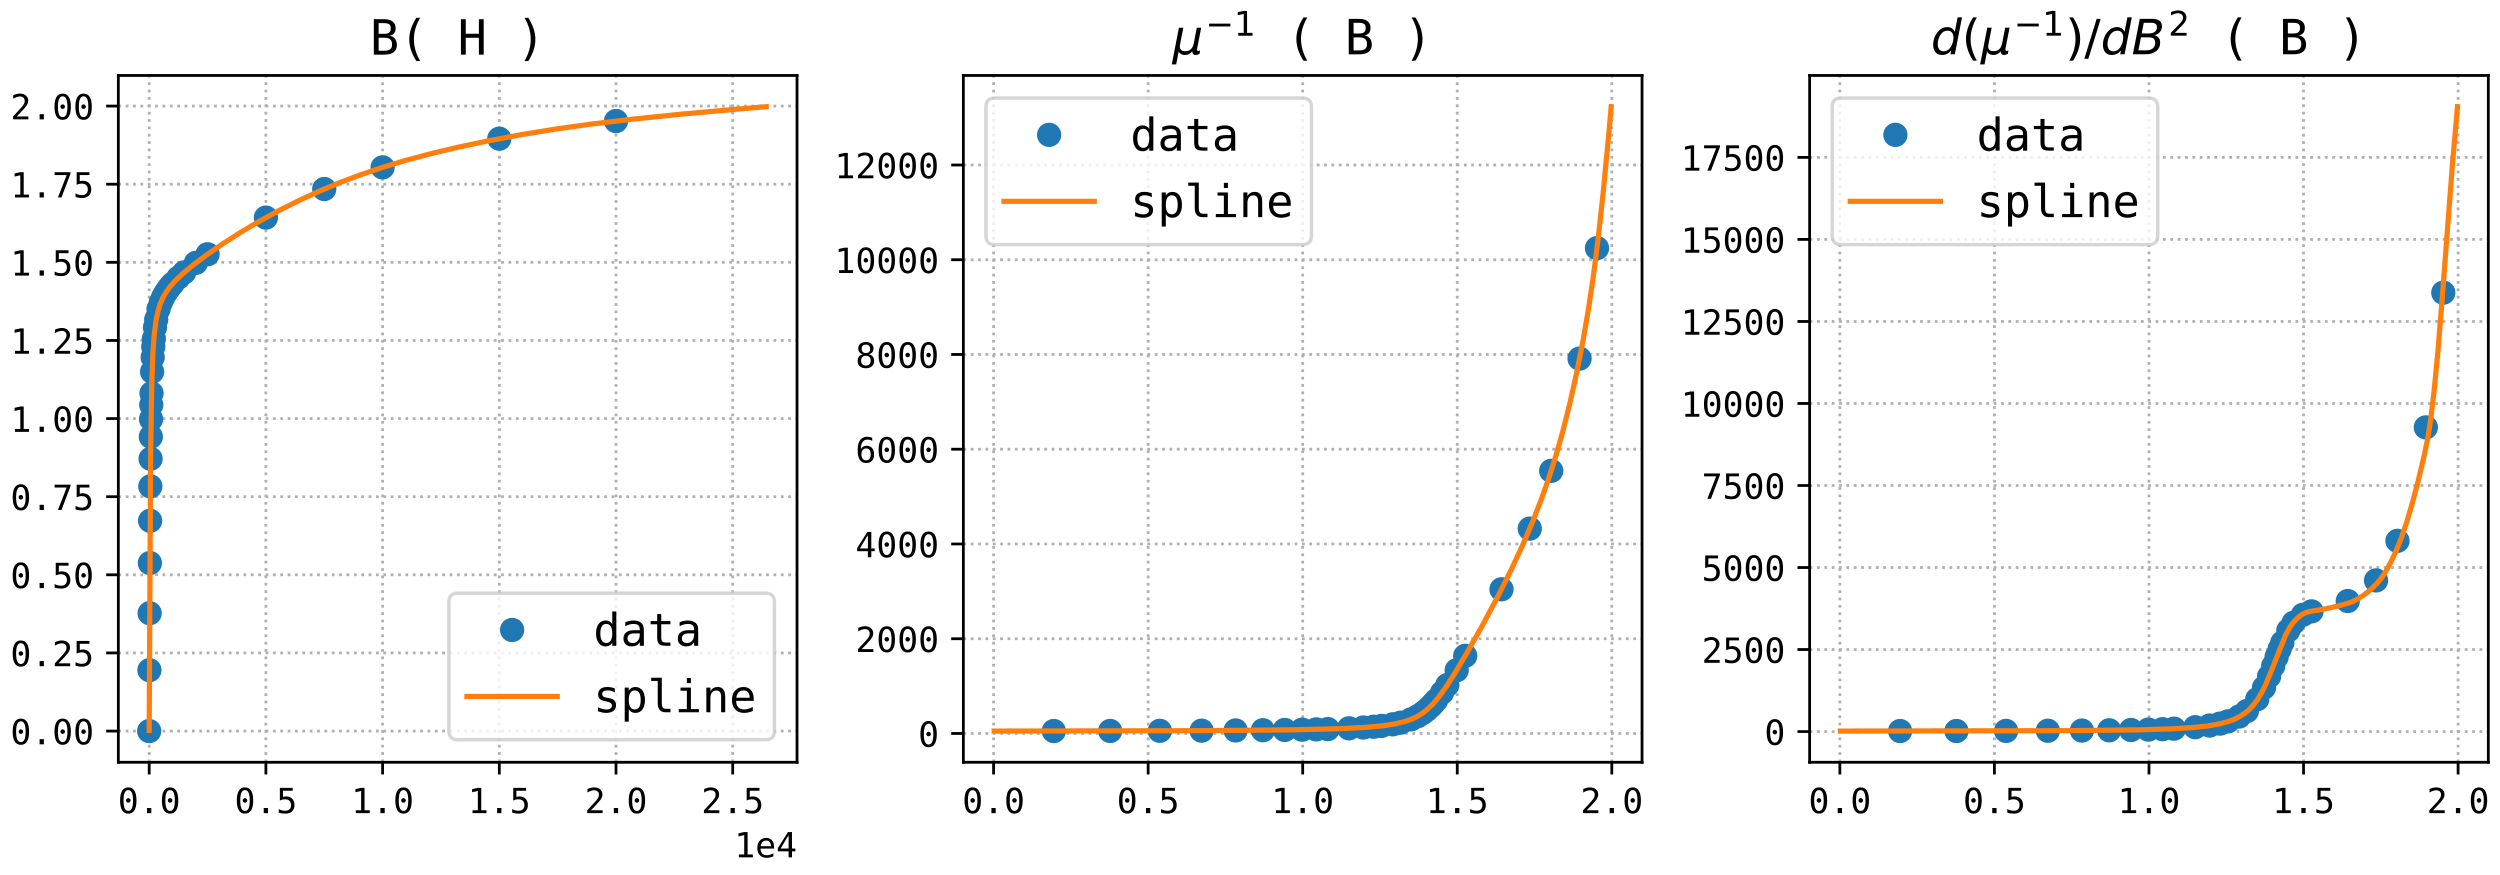 <?xml version="1.0" encoding="utf-8" standalone="no"?>
<!DOCTYPE svg PUBLIC "-//W3C//DTD SVG 1.1//EN"
  "http://www.w3.org/Graphics/SVG/1.1/DTD/svg11.dtd">
<!-- Created with matplotlib (https://matplotlib.org/) -->
<svg height="252pt" version="1.1" viewBox="0 0 720 252" width="720pt" xmlns="http://www.w3.org/2000/svg" xmlns:xlink="http://www.w3.org/1999/xlink">
 <defs>
  <style type="text/css">
*{stroke-linecap:butt;stroke-linejoin:round;}
  </style>
 </defs>
 <g id="figure_1">
  <g id="patch_1">
   <path d="M 0 252 
L 720 252 
L 720 0 
L 0 0 
z
" style="fill:#ffffff;"/>
  </g>
  <g id="axes_1">
   <g id="patch_2">
    <path d="M 34.081 219.537 
L 229.543 219.537 
L 229.543 21.74 
L 34.081 21.74 
z
" style="fill:#ffffff;"/>
   </g>
   <g id="matplotlib.axis_1">
    <g id="xtick_1">
     <g id="line2d_1">
      <path clip-path="url(#p2e515af9f4)" d="M 42.966 219.537 
L 42.966 21.74 
" style="fill:none;stroke:#b0b0b0;stroke-dasharray:0.8,1.32;stroke-dashoffset:0;stroke-width:0.8;"/>
     </g>
     <g id="line2d_2">
      <defs>
       <path d="M 0 0 
L 0 3.5 
" id="madb90c3053" style="stroke:#000000;stroke-width:0.8;"/>
      </defs>
      <g>
       <use style="stroke:#000000;stroke-width:0.8;" x="42.966" xlink:href="#madb90c3053" y="219.537"/>
      </g>
     </g>
     <g id="text_1">
      <!-- 0.0 -->
      <defs>
       <path d="M 23.578 36.625 
Q 23.578 39.312 25.453 41.266 
Q 27.344 43.219 29.984 43.219 
Q 32.719 43.219 34.672 41.266 
Q 36.625 39.312 36.625 36.625 
Q 36.625 33.891 34.688 31.984 
Q 32.766 30.078 29.984 30.078 
Q 27.25 30.078 25.406 31.938 
Q 23.578 33.797 23.578 36.625 
z
M 30.078 66.406 
Q 23.188 66.406 19.797 58.984 
Q 16.406 51.562 16.406 36.375 
Q 16.406 21.234 19.797 13.812 
Q 23.188 6.391 30.078 6.391 
Q 37.016 6.391 40.406 13.812 
Q 43.797 21.234 43.797 36.375 
Q 43.797 51.562 40.406 58.984 
Q 37.016 66.406 30.078 66.406 
z
M 30.078 74.219 
Q 41.75 74.219 47.734 64.641 
Q 53.719 55.078 53.719 36.375 
Q 53.719 17.719 47.734 8.141 
Q 41.75 -1.422 30.078 -1.422 
Q 18.406 -1.422 12.453 8.141 
Q 6.5 17.719 6.5 36.375 
Q 6.5 55.078 12.453 64.641 
Q 18.406 74.219 30.078 74.219 
z
" id="DejaVuSansMono-48"/>
       <path d="M 23.875 14.891 
L 36.188 14.891 
L 36.188 0 
L 23.875 0 
z
" id="DejaVuSansMono-46"/>
      </defs>
      <g transform="translate(33.936 234.189)scale(0.1 -0.1)">
       <use xlink:href="#DejaVuSansMono-48"/>
       <use x="60.205" xlink:href="#DejaVuSansMono-46"/>
       <use x="120.41" xlink:href="#DejaVuSansMono-48"/>
      </g>
     </g>
    </g>
    <g id="xtick_2">
     <g id="line2d_3">
      <path clip-path="url(#p2e515af9f4)" d="M 76.577 219.537 
L 76.577 21.74 
" style="fill:none;stroke:#b0b0b0;stroke-dasharray:0.8,1.32;stroke-dashoffset:0;stroke-width:0.8;"/>
     </g>
     <g id="line2d_4">
      <g>
       <use style="stroke:#000000;stroke-width:0.8;" x="76.577" xlink:href="#madb90c3053" y="219.537"/>
      </g>
     </g>
     <g id="text_2">
      <!-- 0.5 -->
      <defs>
       <path d="M 10.109 72.906 
L 47.016 72.906 
L 47.016 64.594 
L 19.094 64.594 
L 19.094 46.688 
Q 21.188 47.469 23.312 47.828 
Q 25.438 48.188 27.594 48.188 
Q 38.922 48.188 45.562 41.5 
Q 52.203 34.812 52.203 23.391 
Q 52.203 11.859 45.234 5.219 
Q 38.281 -1.422 26.219 -1.422 
Q 20.406 -1.422 15.594 -0.641 
Q 10.797 0.141 6.984 1.703 
L 6.984 11.719 
Q 11.469 9.281 16.016 8.078 
Q 20.562 6.891 25.297 6.891 
Q 33.453 6.891 37.859 11.188 
Q 42.281 15.484 42.281 23.391 
Q 42.281 31.203 37.719 35.547 
Q 33.156 39.891 25 39.891 
Q 21.047 39.891 17.281 38.984 
Q 13.531 38.094 10.109 36.281 
z
" id="DejaVuSansMono-53"/>
      </defs>
      <g transform="translate(67.547 234.189)scale(0.1 -0.1)">
       <use xlink:href="#DejaVuSansMono-48"/>
       <use x="60.205" xlink:href="#DejaVuSansMono-46"/>
       <use x="120.41" xlink:href="#DejaVuSansMono-53"/>
      </g>
     </g>
    </g>
    <g id="xtick_3">
     <g id="line2d_5">
      <path clip-path="url(#p2e515af9f4)" d="M 110.188 219.537 
L 110.188 21.74 
" style="fill:none;stroke:#b0b0b0;stroke-dasharray:0.8,1.32;stroke-dashoffset:0;stroke-width:0.8;"/>
     </g>
     <g id="line2d_6">
      <g>
       <use style="stroke:#000000;stroke-width:0.8;" x="110.188" xlink:href="#madb90c3053" y="219.537"/>
      </g>
     </g>
     <g id="text_3">
      <!-- 1.0 -->
      <defs>
       <path d="M 13.188 8.297 
L 28.516 8.297 
L 28.516 64.016 
L 12.016 60.297 
L 12.016 69.281 
L 28.422 72.906 
L 38.281 72.906 
L 38.281 8.297 
L 53.422 8.297 
L 53.422 0 
L 13.188 0 
z
" id="DejaVuSansMono-49"/>
      </defs>
      <g transform="translate(101.158 234.189)scale(0.1 -0.1)">
       <use xlink:href="#DejaVuSansMono-49"/>
       <use x="60.205" xlink:href="#DejaVuSansMono-46"/>
       <use x="120.41" xlink:href="#DejaVuSansMono-48"/>
      </g>
     </g>
    </g>
    <g id="xtick_4">
     <g id="line2d_7">
      <path clip-path="url(#p2e515af9f4)" d="M 143.8 219.537 
L 143.8 21.74 
" style="fill:none;stroke:#b0b0b0;stroke-dasharray:0.8,1.32;stroke-dashoffset:0;stroke-width:0.8;"/>
     </g>
     <g id="line2d_8">
      <g>
       <use style="stroke:#000000;stroke-width:0.8;" x="143.8" xlink:href="#madb90c3053" y="219.537"/>
      </g>
     </g>
     <g id="text_4">
      <!-- 1.5 -->
      <g transform="translate(134.769 234.189)scale(0.1 -0.1)">
       <use xlink:href="#DejaVuSansMono-49"/>
       <use x="60.205" xlink:href="#DejaVuSansMono-46"/>
       <use x="120.41" xlink:href="#DejaVuSansMono-53"/>
      </g>
     </g>
    </g>
    <g id="xtick_5">
     <g id="line2d_9">
      <path clip-path="url(#p2e515af9f4)" d="M 177.411 219.537 
L 177.411 21.74 
" style="fill:none;stroke:#b0b0b0;stroke-dasharray:0.8,1.32;stroke-dashoffset:0;stroke-width:0.8;"/>
     </g>
     <g id="line2d_10">
      <g>
       <use style="stroke:#000000;stroke-width:0.8;" x="177.411" xlink:href="#madb90c3053" y="219.537"/>
      </g>
     </g>
     <g id="text_5">
      <!-- 2.0 -->
      <defs>
       <path d="M 18.219 8.297 
L 51.703 8.297 
L 51.703 0 
L 7.422 0 
L 7.422 8.297 
Q 16.547 17.922 23.375 25.297 
Q 30.219 32.672 32.812 35.688 
Q 37.703 41.656 39.406 45.344 
Q 41.109 49.031 41.109 52.875 
Q 41.109 58.984 37.516 62.453 
Q 33.938 65.922 27.688 65.922 
Q 23.25 65.922 18.359 64.312 
Q 13.484 62.703 8.016 59.422 
L 8.016 69.391 
Q 13.031 71.781 17.891 73 
Q 22.75 74.219 27.484 74.219 
Q 38.188 74.219 44.703 68.531 
Q 51.219 62.844 51.219 53.609 
Q 51.219 48.922 49.047 44.234 
Q 46.875 39.547 42 33.891 
Q 39.266 30.719 34.062 25.094 
Q 28.859 19.484 18.219 8.297 
z
" id="DejaVuSansMono-50"/>
      </defs>
      <g transform="translate(168.38 234.189)scale(0.1 -0.1)">
       <use xlink:href="#DejaVuSansMono-50"/>
       <use x="60.205" xlink:href="#DejaVuSansMono-46"/>
       <use x="120.41" xlink:href="#DejaVuSansMono-48"/>
      </g>
     </g>
    </g>
    <g id="xtick_6">
     <g id="line2d_11">
      <path clip-path="url(#p2e515af9f4)" d="M 211.022 219.537 
L 211.022 21.74 
" style="fill:none;stroke:#b0b0b0;stroke-dasharray:0.8,1.32;stroke-dashoffset:0;stroke-width:0.8;"/>
     </g>
     <g id="line2d_12">
      <g>
       <use style="stroke:#000000;stroke-width:0.8;" x="211.022" xlink:href="#madb90c3053" y="219.537"/>
      </g>
     </g>
     <g id="text_6">
      <!-- 2.5 -->
      <g transform="translate(201.991 234.189)scale(0.1 -0.1)">
       <use xlink:href="#DejaVuSansMono-50"/>
       <use x="60.205" xlink:href="#DejaVuSansMono-46"/>
       <use x="120.41" xlink:href="#DejaVuSansMono-53"/>
      </g>
     </g>
    </g>
    <g id="text_7">
     <!-- 1e4 -->
     <defs>
      <path d="M 54.297 29.594 
L 54.297 25.203 
L 15.375 25.203 
L 15.375 24.906 
Q 15.375 15.969 20.031 11.078 
Q 24.703 6.203 33.203 6.203 
Q 37.5 6.203 42.188 7.562 
Q 46.875 8.938 52.203 11.719 
L 52.203 2.781 
Q 47.078 0.688 42.312 -0.359 
Q 37.547 -1.422 33.109 -1.422 
Q 20.359 -1.422 13.172 6.219 
Q 6 13.875 6 27.297 
Q 6 40.375 13.031 48.188 
Q 20.062 56 31.781 56 
Q 42.234 56 48.266 48.922 
Q 54.297 41.844 54.297 29.594 
z
M 45.312 32.234 
Q 45.125 40.141 41.578 44.266 
Q 38.031 48.391 31.391 48.391 
Q 24.906 48.391 20.703 44.094 
Q 16.5 39.797 15.719 32.172 
z
" id="DejaVuSansMono-101"/>
      <path d="M 35.891 63.922 
L 12.891 25.391 
L 35.891 25.391 
z
M 34.281 72.906 
L 45.703 72.906 
L 45.703 25.391 
L 55.422 25.391 
L 55.422 17.391 
L 45.703 17.391 
L 45.703 0 
L 35.891 0 
L 35.891 17.391 
L 4.984 17.391 
L 4.984 26.703 
z
" id="DejaVuSansMono-52"/>
     </defs>
     <g transform="translate(211.483 246.92)scale(0.1 -0.1)">
      <use xlink:href="#DejaVuSansMono-49"/>
      <use x="60.205" xlink:href="#DejaVuSansMono-101"/>
      <use x="120.41" xlink:href="#DejaVuSansMono-52"/>
     </g>
    </g>
   </g>
   <g id="matplotlib.axis_2">
    <g id="ytick_1">
     <g id="line2d_13">
      <path clip-path="url(#p2e515af9f4)" d="M 34.081 210.546 
L 229.543 210.546 
" style="fill:none;stroke:#b0b0b0;stroke-dasharray:0.8,1.32;stroke-dashoffset:0;stroke-width:0.8;"/>
     </g>
     <g id="line2d_14">
      <defs>
       <path d="M 0 0 
L -3.5 0 
" id="mcbe38327fe" style="stroke:#000000;stroke-width:0.8;"/>
      </defs>
      <g>
       <use style="stroke:#000000;stroke-width:0.8;" x="34.081" xlink:href="#mcbe38327fe" y="210.546"/>
      </g>
     </g>
     <g id="text_8">
      <!-- 0.00 -->
      <g transform="translate(3 214.372)scale(0.1 -0.1)">
       <use xlink:href="#DejaVuSansMono-48"/>
       <use x="60.205" xlink:href="#DejaVuSansMono-46"/>
       <use x="120.41" xlink:href="#DejaVuSansMono-48"/>
       <use x="180.615" xlink:href="#DejaVuSansMono-48"/>
      </g>
     </g>
    </g>
    <g id="ytick_2">
     <g id="line2d_15">
      <path clip-path="url(#p2e515af9f4)" d="M 34.081 188.047 
L 229.543 188.047 
" style="fill:none;stroke:#b0b0b0;stroke-dasharray:0.8,1.32;stroke-dashoffset:0;stroke-width:0.8;"/>
     </g>
     <g id="line2d_16">
      <g>
       <use style="stroke:#000000;stroke-width:0.8;" x="34.081" xlink:href="#mcbe38327fe" y="188.047"/>
      </g>
     </g>
     <g id="text_9">
      <!-- 0.25 -->
      <g transform="translate(3 191.873)scale(0.1 -0.1)">
       <use xlink:href="#DejaVuSansMono-48"/>
       <use x="60.205" xlink:href="#DejaVuSansMono-46"/>
       <use x="120.41" xlink:href="#DejaVuSansMono-50"/>
       <use x="180.615" xlink:href="#DejaVuSansMono-53"/>
      </g>
     </g>
    </g>
    <g id="ytick_3">
     <g id="line2d_17">
      <path clip-path="url(#p2e515af9f4)" d="M 34.081 165.548 
L 229.543 165.548 
" style="fill:none;stroke:#b0b0b0;stroke-dasharray:0.8,1.32;stroke-dashoffset:0;stroke-width:0.8;"/>
     </g>
     <g id="line2d_18">
      <g>
       <use style="stroke:#000000;stroke-width:0.8;" x="34.081" xlink:href="#mcbe38327fe" y="165.548"/>
      </g>
     </g>
     <g id="text_10">
      <!-- 0.50 -->
      <g transform="translate(3 169.373)scale(0.1 -0.1)">
       <use xlink:href="#DejaVuSansMono-48"/>
       <use x="60.205" xlink:href="#DejaVuSansMono-46"/>
       <use x="120.41" xlink:href="#DejaVuSansMono-53"/>
       <use x="180.615" xlink:href="#DejaVuSansMono-48"/>
      </g>
     </g>
    </g>
    <g id="ytick_4">
     <g id="line2d_19">
      <path clip-path="url(#p2e515af9f4)" d="M 34.081 143.048 
L 229.543 143.048 
" style="fill:none;stroke:#b0b0b0;stroke-dasharray:0.8,1.32;stroke-dashoffset:0;stroke-width:0.8;"/>
     </g>
     <g id="line2d_20">
      <g>
       <use style="stroke:#000000;stroke-width:0.8;" x="34.081" xlink:href="#mcbe38327fe" y="143.048"/>
      </g>
     </g>
     <g id="text_11">
      <!-- 0.75 -->
      <defs>
       <path d="M 6.781 72.906 
L 52.688 72.906 
L 52.688 68.703 
L 26.609 0 
L 16.312 0 
L 41.703 64.594 
L 6.781 64.594 
z
" id="DejaVuSansMono-55"/>
      </defs>
      <g transform="translate(3 146.874)scale(0.1 -0.1)">
       <use xlink:href="#DejaVuSansMono-48"/>
       <use x="60.205" xlink:href="#DejaVuSansMono-46"/>
       <use x="120.41" xlink:href="#DejaVuSansMono-55"/>
       <use x="180.615" xlink:href="#DejaVuSansMono-53"/>
      </g>
     </g>
    </g>
    <g id="ytick_5">
     <g id="line2d_21">
      <path clip-path="url(#p2e515af9f4)" d="M 34.081 120.549 
L 229.543 120.549 
" style="fill:none;stroke:#b0b0b0;stroke-dasharray:0.8,1.32;stroke-dashoffset:0;stroke-width:0.8;"/>
     </g>
     <g id="line2d_22">
      <g>
       <use style="stroke:#000000;stroke-width:0.8;" x="34.081" xlink:href="#mcbe38327fe" y="120.549"/>
      </g>
     </g>
     <g id="text_12">
      <!-- 1.00 -->
      <g transform="translate(3 124.375)scale(0.1 -0.1)">
       <use xlink:href="#DejaVuSansMono-49"/>
       <use x="60.205" xlink:href="#DejaVuSansMono-46"/>
       <use x="120.41" xlink:href="#DejaVuSansMono-48"/>
       <use x="180.615" xlink:href="#DejaVuSansMono-48"/>
      </g>
     </g>
    </g>
    <g id="ytick_6">
     <g id="line2d_23">
      <path clip-path="url(#p2e515af9f4)" d="M 34.081 98.049 
L 229.543 98.049 
" style="fill:none;stroke:#b0b0b0;stroke-dasharray:0.8,1.32;stroke-dashoffset:0;stroke-width:0.8;"/>
     </g>
     <g id="line2d_24">
      <g>
       <use style="stroke:#000000;stroke-width:0.8;" x="34.081" xlink:href="#mcbe38327fe" y="98.049"/>
      </g>
     </g>
     <g id="text_13">
      <!-- 1.25 -->
      <g transform="translate(3 101.875)scale(0.1 -0.1)">
       <use xlink:href="#DejaVuSansMono-49"/>
       <use x="60.205" xlink:href="#DejaVuSansMono-46"/>
       <use x="120.41" xlink:href="#DejaVuSansMono-50"/>
       <use x="180.615" xlink:href="#DejaVuSansMono-53"/>
      </g>
     </g>
    </g>
    <g id="ytick_7">
     <g id="line2d_25">
      <path clip-path="url(#p2e515af9f4)" d="M 34.081 75.55 
L 229.543 75.55 
" style="fill:none;stroke:#b0b0b0;stroke-dasharray:0.8,1.32;stroke-dashoffset:0;stroke-width:0.8;"/>
     </g>
     <g id="line2d_26">
      <g>
       <use style="stroke:#000000;stroke-width:0.8;" x="34.081" xlink:href="#mcbe38327fe" y="75.55"/>
      </g>
     </g>
     <g id="text_14">
      <!-- 1.50 -->
      <g transform="translate(3 79.376)scale(0.1 -0.1)">
       <use xlink:href="#DejaVuSansMono-49"/>
       <use x="60.205" xlink:href="#DejaVuSansMono-46"/>
       <use x="120.41" xlink:href="#DejaVuSansMono-53"/>
       <use x="180.615" xlink:href="#DejaVuSansMono-48"/>
      </g>
     </g>
    </g>
    <g id="ytick_8">
     <g id="line2d_27">
      <path clip-path="url(#p2e515af9f4)" d="M 34.081 53.05 
L 229.543 53.05 
" style="fill:none;stroke:#b0b0b0;stroke-dasharray:0.8,1.32;stroke-dashoffset:0;stroke-width:0.8;"/>
     </g>
     <g id="line2d_28">
      <g>
       <use style="stroke:#000000;stroke-width:0.8;" x="34.081" xlink:href="#mcbe38327fe" y="53.05"/>
      </g>
     </g>
     <g id="text_15">
      <!-- 1.75 -->
      <g transform="translate(3 56.876)scale(0.1 -0.1)">
       <use xlink:href="#DejaVuSansMono-49"/>
       <use x="60.205" xlink:href="#DejaVuSansMono-46"/>
       <use x="120.41" xlink:href="#DejaVuSansMono-55"/>
       <use x="180.615" xlink:href="#DejaVuSansMono-53"/>
      </g>
     </g>
    </g>
    <g id="ytick_9">
     <g id="line2d_29">
      <path clip-path="url(#p2e515af9f4)" d="M 34.081 30.551 
L 229.543 30.551 
" style="fill:none;stroke:#b0b0b0;stroke-dasharray:0.8,1.32;stroke-dashoffset:0;stroke-width:0.8;"/>
     </g>
     <g id="line2d_30">
      <g>
       <use style="stroke:#000000;stroke-width:0.8;" x="34.081" xlink:href="#mcbe38327fe" y="30.551"/>
      </g>
     </g>
     <g id="text_16">
      <!-- 2.00 -->
      <g transform="translate(3 34.377)scale(0.1 -0.1)">
       <use xlink:href="#DejaVuSansMono-50"/>
       <use x="60.205" xlink:href="#DejaVuSansMono-46"/>
       <use x="120.41" xlink:href="#DejaVuSansMono-48"/>
       <use x="180.615" xlink:href="#DejaVuSansMono-48"/>
      </g>
     </g>
    </g>
   </g>
   <g id="line2d_31">
    <defs>
     <path d="M 0 3 
C 0.796 3 1.559 2.684 2.121 2.121 
C 2.684 1.559 3 0.796 3 0 
C 3 -0.796 2.684 -1.559 2.121 -2.121 
C 1.559 -2.684 0.796 -3 0 -3 
C -0.796 -3 -1.559 -2.684 -2.121 -2.121 
C -2.684 -1.559 -3 -0.796 -3 0 
C -3 0.796 -2.684 1.559 -2.121 2.121 
C -1.559 2.684 -0.796 3 0 3 
z
" id="ma16345fde5" style="stroke:#1f77b4;"/>
    </defs>
    <g clip-path="url(#p2e515af9f4)">
     <use style="fill:#1f77b4;stroke:#1f77b4;" x="42.966" xlink:href="#ma16345fde5" y="210.546"/>
     <use style="fill:#1f77b4;stroke:#1f77b4;" x="43.033" xlink:href="#ma16345fde5" y="193.008"/>
     <use style="fill:#1f77b4;stroke:#1f77b4;" x="43.101" xlink:href="#ma16345fde5" y="176.604"/>
     <use style="fill:#1f77b4;stroke:#1f77b4;" x="43.168" xlink:href="#ma16345fde5" y="162.149"/>
     <use style="fill:#1f77b4;stroke:#1f77b4;" x="43.235" xlink:href="#ma16345fde5" y="149.988"/>
     <use style="fill:#1f77b4;stroke:#1f77b4;" x="43.302" xlink:href="#ma16345fde5" y="140.074"/>
     <use style="fill:#1f77b4;stroke:#1f77b4;" x="43.369" xlink:href="#ma16345fde5" y="132.128"/>
     <use style="fill:#1f77b4;stroke:#1f77b4;" x="43.437" xlink:href="#ma16345fde5" y="125.789"/>
     <use style="fill:#1f77b4;stroke:#1f77b4;" x="43.504" xlink:href="#ma16345fde5" y="120.712"/>
     <use style="fill:#1f77b4;stroke:#1f77b4;" x="43.571" xlink:href="#ma16345fde5" y="116.609"/>
     <use style="fill:#1f77b4;stroke:#1f77b4;" x="43.638" xlink:href="#ma16345fde5" y="113.25"/>
     <use style="fill:#1f77b4;stroke:#1f77b4;" x="43.806" xlink:href="#ma16345fde5" y="107.082"/>
     <use style="fill:#1f77b4;stroke:#1f77b4;" x="43.974" xlink:href="#ma16345fde5" y="102.903"/>
     <use style="fill:#1f77b4;stroke:#1f77b4;" x="44.143" xlink:href="#ma16345fde5" y="99.881"/>
     <use style="fill:#1f77b4;stroke:#1f77b4;" x="44.311" xlink:href="#ma16345fde5" y="97.586"/>
     <use style="fill:#1f77b4;stroke:#1f77b4;" x="44.647" xlink:href="#ma16345fde5" y="94.303"/>
     <use style="fill:#1f77b4;stroke:#1f77b4;" x="44.983" xlink:href="#ma16345fde5" y="92.038"/>
     <use style="fill:#1f77b4;stroke:#1f77b4;" x="45.655" xlink:href="#ma16345fde5" y="89.036"/>
     <use style="fill:#1f77b4;stroke:#1f77b4;" x="46.327" xlink:href="#ma16345fde5" y="87.052"/>
     <use style="fill:#1f77b4;stroke:#1f77b4;" x="46.999" xlink:href="#ma16345fde5" y="85.576"/>
     <use style="fill:#1f77b4;stroke:#1f77b4;" x="47.672" xlink:href="#ma16345fde5" y="84.393"/>
     <use style="fill:#1f77b4;stroke:#1f77b4;" x="48.344" xlink:href="#ma16345fde5" y="83.391"/>
     <use style="fill:#1f77b4;stroke:#1f77b4;" x="49.016" xlink:href="#ma16345fde5" y="82.512"/>
     <use style="fill:#1f77b4;stroke:#1f77b4;" x="49.688" xlink:href="#ma16345fde5" y="81.718"/>
     <use style="fill:#1f77b4;stroke:#1f77b4;" x="51.369" xlink:href="#ma16345fde5" y="79.976"/>
     <use style="fill:#1f77b4;stroke:#1f77b4;" x="53.049" xlink:href="#ma16345fde5" y="78.444"/>
     <use style="fill:#1f77b4;stroke:#1f77b4;" x="56.411" xlink:href="#ma16345fde5" y="75.712"/>
     <use style="fill:#1f77b4;stroke:#1f77b4;" x="59.772" xlink:href="#ma16345fde5" y="73.229"/>
     <use style="fill:#1f77b4;stroke:#1f77b4;" x="76.577" xlink:href="#ma16345fde5" y="62.668"/>
     <use style="fill:#1f77b4;stroke:#1f77b4;" x="93.383" xlink:href="#ma16345fde5" y="54.438"/>
     <use style="fill:#1f77b4;stroke:#1f77b4;" x="110.188" xlink:href="#ma16345fde5" y="48.199"/>
     <use style="fill:#1f77b4;stroke:#1f77b4;" x="143.8" xlink:href="#ma16345fde5" y="39.939"/>
     <use style="fill:#1f77b4;stroke:#1f77b4;" x="177.411" xlink:href="#ma16345fde5" y="34.858"/>
    </g>
   </g>
   <g id="line2d_32">
    <path clip-path="url(#p2e515af9f4)" d="M 42.967 210.366 
L 43.377 131.348 
L 43.682 111.369 
L 44.029 101.829 
L 44.431 96.249 
L 44.91 92.469 
L 45.459 89.77 
L 46.114 87.61 
L 46.882 85.81 
L 47.8 84.19 
L 48.97 82.57 
L 50.57 80.77 
L 52.655 78.79 
L 55.463 76.45 
L 59.297 73.57 
L 64.24 70.15 
L 69.309 66.91 
L 74.791 63.67 
L 80.388 60.61 
L 86.12 57.73 
L 92.012 55.03 
L 98.064 52.51 
L 103.81 50.351 
L 110.215 48.191 
L 116.791 46.211 
L 124.191 44.231 
L 131.764 42.431 
L 140.262 40.631 
L 149.825 38.831 
L 159.728 37.211 
L 170.004 35.771 
L 182.052 34.331 
L 196.067 32.891 
L 214.12 31.271 
L 220.659 30.731 
L 220.659 30.731 
" style="fill:none;stroke:#ff7f0e;stroke-linecap:square;stroke-width:1.5;"/>
   </g>
   <g id="patch_3">
    <path d="M 34.081 219.537 
L 34.081 21.74 
" style="fill:none;stroke:#000000;stroke-linecap:square;stroke-linejoin:miter;stroke-width:0.8;"/>
   </g>
   <g id="patch_4">
    <path d="M 229.543 219.537 
L 229.543 21.74 
" style="fill:none;stroke:#000000;stroke-linecap:square;stroke-linejoin:miter;stroke-width:0.8;"/>
   </g>
   <g id="patch_5">
    <path d="M 34.081 219.537 
L 229.543 219.537 
" style="fill:none;stroke:#000000;stroke-linecap:square;stroke-linejoin:miter;stroke-width:0.8;"/>
   </g>
   <g id="patch_6">
    <path d="M 34.081 21.74 
L 229.543 21.74 
" style="fill:none;stroke:#000000;stroke-linecap:square;stroke-linejoin:miter;stroke-width:0.8;"/>
   </g>
   <g id="text_17">
    <!-- B( H ) -->
    <defs>
     <path d="M 18.016 34.812 
L 18.016 8.109 
L 29.688 8.109 
Q 38.281 8.109 41.938 11.109 
Q 45.609 14.109 45.609 21 
Q 45.609 28.125 41.75 31.469 
Q 37.891 34.812 29.688 34.812 
z
M 18.016 64.797 
L 18.016 42.828 
L 29.5 42.828 
Q 36.625 42.828 39.812 45.562 
Q 43.016 48.297 43.016 54.391 
Q 43.016 59.906 39.859 62.344 
Q 36.719 64.797 29.5 64.797 
z
M 8.109 72.906 
L 29.688 72.906 
Q 40.875 72.906 46.922 68.062 
Q 52.984 63.234 52.984 54.391 
Q 52.984 47.703 49.781 43.844 
Q 46.578 39.984 40.188 39.016 
Q 47.359 37.938 51.438 32.875 
Q 55.516 27.828 55.516 20.016 
Q 55.516 10.109 49.016 5.047 
Q 42.531 0 29.688 0 
L 8.109 0 
z
" id="DejaVuSansMono-66"/>
     <path d="M 43.219 75.875 
Q 36.719 64.75 33.516 53.688 
Q 30.328 42.625 30.328 31.391 
Q 30.328 20.219 33.516 9.125 
Q 36.719 -1.953 43.219 -13.188 
L 35.406 -13.188 
Q 28.031 -1.562 24.406 9.438 
Q 20.797 20.453 20.797 31.391 
Q 20.797 42.281 24.406 53.312 
Q 28.031 64.359 35.406 75.875 
z
" id="DejaVuSansMono-40"/>
     <path id="DejaVuSansMono-32"/>
     <path d="M 6.688 72.906 
L 16.609 72.906 
L 16.609 43.016 
L 43.609 43.016 
L 43.609 72.906 
L 53.516 72.906 
L 53.516 0 
L 43.609 0 
L 43.609 34.719 
L 16.609 34.719 
L 16.609 0 
L 6.688 0 
z
" id="DejaVuSansMono-72"/>
     <path d="M 17 75.875 
L 24.812 75.875 
Q 32.172 64.359 35.781 53.312 
Q 39.406 42.281 39.406 31.391 
Q 39.406 20.406 35.781 9.375 
Q 32.172 -1.656 24.812 -13.188 
L 17 -13.188 
Q 23.484 -1.859 26.688 9.219 
Q 29.891 20.312 29.891 31.391 
Q 29.891 42.531 26.688 53.609 
Q 23.484 64.703 17 75.875 
z
" id="DejaVuSansMono-41"/>
    </defs>
    <g transform="translate(106.527 15.74)scale(0.14 -0.14)">
     <use xlink:href="#DejaVuSansMono-66"/>
     <use x="60.205" xlink:href="#DejaVuSansMono-40"/>
     <use x="120.41" xlink:href="#DejaVuSansMono-32"/>
     <use x="180.615" xlink:href="#DejaVuSansMono-72"/>
     <use x="240.82" xlink:href="#DejaVuSansMono-32"/>
     <use x="301.025" xlink:href="#DejaVuSansMono-41"/>
    </g>
   </g>
   <g id="legend_1">
    <g id="patch_7">
     <path d="M 131.885 213.037 
L 220.443 213.037 
Q 223.043 213.037 223.043 210.437 
L 223.043 173.436 
Q 223.043 170.836 220.443 170.836 
L 131.885 170.836 
Q 129.285 170.836 129.285 173.436 
L 129.285 210.437 
Q 129.285 213.037 131.885 213.037 
z
" style="fill:#ffffff;opacity:0.8;stroke:#cccccc;stroke-linejoin:miter;"/>
    </g>
    <g id="line2d_33"/>
    <g id="line2d_34">
     <g>
      <use style="fill:#1f77b4;stroke:#1f77b4;" x="147.485" xlink:href="#ma16345fde5" y="181.433"/>
     </g>
    </g>
    <g id="text_18">
     <!-- data -->
     <defs>
      <path d="M 41.891 47.703 
L 41.891 75.984 
L 50.875 75.984 
L 50.875 0 
L 41.891 0 
L 41.891 6.891 
Q 39.656 2.828 35.906 0.703 
Q 32.172 -1.422 27.297 -1.422 
Q 17.391 -1.422 11.688 6.266 
Q 6 13.969 6 27.484 
Q 6 40.828 11.719 48.406 
Q 17.438 56 27.297 56 
Q 32.234 56 35.984 53.875 
Q 39.75 51.766 41.891 47.703 
z
M 15.484 27.297 
Q 15.484 16.844 18.797 11.516 
Q 22.125 6.203 28.609 6.203 
Q 35.109 6.203 38.5 11.562 
Q 41.891 16.938 41.891 27.297 
Q 41.891 37.703 38.5 43.047 
Q 35.109 48.391 28.609 48.391 
Q 22.125 48.391 18.797 43.062 
Q 15.484 37.75 15.484 27.297 
z
" id="DejaVuSansMono-100"/>
      <path d="M 34.281 27.484 
L 31.297 27.484 
Q 23.438 27.484 19.453 24.719 
Q 15.484 21.969 15.484 16.5 
Q 15.484 11.578 18.453 8.844 
Q 21.438 6.109 26.703 6.109 
Q 34.125 6.109 38.375 11.25 
Q 42.625 16.406 42.672 25.484 
L 42.672 27.484 
z
M 51.703 31.203 
L 51.703 0 
L 42.672 0 
L 42.672 8.109 
Q 39.797 3.219 35.422 0.891 
Q 31.062 -1.422 24.812 -1.422 
Q 16.453 -1.422 11.469 3.297 
Q 6.5 8.016 6.5 15.922 
Q 6.5 25.047 12.625 29.781 
Q 18.75 34.516 30.609 34.516 
L 42.672 34.516 
L 42.672 35.938 
Q 42.625 42.484 39.344 45.438 
Q 36.078 48.391 28.906 48.391 
Q 24.312 48.391 19.625 47.062 
Q 14.938 45.75 10.5 43.219 
L 10.5 52.203 
Q 15.484 54.109 20.047 55.047 
Q 24.609 56 28.906 56 
Q 35.688 56 40.5 54 
Q 45.312 52 48.297 48 
Q 50.141 45.562 50.922 41.969 
Q 51.703 38.375 51.703 31.203 
z
" id="DejaVuSansMono-97"/>
      <path d="M 29.984 70.219 
L 29.984 54.688 
L 50.391 54.688 
L 50.391 47.703 
L 29.984 47.703 
L 29.984 18.016 
Q 29.984 11.969 32.281 9.562 
Q 34.578 7.172 40.281 7.172 
L 50.391 7.172 
L 50.391 0 
L 39.406 0 
Q 29.297 0 25.141 4.047 
Q 21 8.109 21 18.016 
L 21 47.703 
L 6.391 47.703 
L 6.391 54.688 
L 21 54.688 
L 21 70.219 
z
" id="DejaVuSansMono-116"/>
     </defs>
     <g transform="translate(170.885 185.983)scale(0.13 -0.13)">
      <use xlink:href="#DejaVuSansMono-100"/>
      <use x="60.205" xlink:href="#DejaVuSansMono-97"/>
      <use x="120.41" xlink:href="#DejaVuSansMono-116"/>
      <use x="180.615" xlink:href="#DejaVuSansMono-97"/>
     </g>
    </g>
    <g id="line2d_35">
     <path d="M 134.485 200.584 
L 160.485 200.584 
" style="fill:none;stroke:#ff7f0e;stroke-linecap:square;stroke-width:1.5;"/>
    </g>
    <g id="line2d_36"/>
    <g id="text_19">
     <!-- spline -->
     <defs>
      <path d="M 47.516 52.781 
L 47.516 44 
Q 43.656 46.234 39.75 47.359 
Q 35.844 48.484 31.781 48.484 
Q 25.688 48.484 22.672 46.5 
Q 19.672 44.531 19.672 40.484 
Q 19.672 36.812 21.922 35 
Q 24.172 33.203 33.109 31.5 
L 36.719 30.812 
Q 43.406 29.547 46.844 25.734 
Q 50.297 21.922 50.297 15.828 
Q 50.297 7.719 44.531 3.141 
Q 38.766 -1.422 28.516 -1.422 
Q 24.469 -1.422 20.016 -0.562 
Q 15.578 0.297 10.406 2 
L 10.406 11.281 
Q 15.438 8.688 20.016 7.391 
Q 24.609 6.109 28.719 6.109 
Q 34.672 6.109 37.938 8.516 
Q 41.219 10.938 41.219 15.281 
Q 41.219 21.531 29.25 23.922 
L 28.859 24.031 
L 25.484 24.703 
Q 17.719 26.219 14.156 29.812 
Q 10.594 33.406 10.594 39.594 
Q 10.594 47.469 15.906 51.734 
Q 21.234 56 31.109 56 
Q 35.5 56 39.547 55.188 
Q 43.609 54.391 47.516 52.781 
z
" id="DejaVuSansMono-115"/>
      <path d="M 18.312 6.891 
L 18.312 -20.797 
L 9.281 -20.797 
L 9.281 54.688 
L 18.312 54.688 
L 18.312 47.703 
Q 20.562 51.766 24.297 53.875 
Q 28.031 56 32.906 56 
Q 42.828 56 48.469 48.328 
Q 54.109 40.672 54.109 27.094 
Q 54.109 13.766 48.438 6.172 
Q 42.781 -1.422 32.906 -1.422 
Q 27.938 -1.422 24.188 0.703 
Q 20.453 2.828 18.312 6.891 
z
M 44.672 27.297 
Q 44.672 37.75 41.375 43.062 
Q 38.094 48.391 31.594 48.391 
Q 25.047 48.391 21.672 43.047 
Q 18.312 37.703 18.312 27.297 
Q 18.312 16.938 21.672 11.562 
Q 25.047 6.203 31.594 6.203 
Q 38.094 6.203 41.375 11.516 
Q 44.672 16.844 44.672 27.297 
z
" id="DejaVuSansMono-112"/>
      <path d="M 31.203 19.828 
Q 31.203 13.766 33.422 10.688 
Q 35.641 7.625 39.984 7.625 
L 50.484 7.625 
L 50.484 0 
L 39.109 0 
Q 31.062 0 26.641 5.172 
Q 22.219 10.359 22.219 19.828 
L 22.219 69.484 
L 7.812 69.484 
L 7.812 76.516 
L 31.203 76.516 
z
" id="DejaVuSansMono-108"/>
      <path d="M 12.5 54.688 
L 35.5 54.688 
L 35.5 6.984 
L 53.328 6.984 
L 53.328 0 
L 8.688 0 
L 8.688 6.984 
L 26.516 6.984 
L 26.516 47.703 
L 12.5 47.703 
z
M 26.516 75.984 
L 35.5 75.984 
L 35.5 64.594 
L 26.516 64.594 
z
" id="DejaVuSansMono-105"/>
      <path d="M 51.312 33.891 
L 51.312 0 
L 42.281 0 
L 42.281 33.891 
Q 42.281 41.266 39.688 44.719 
Q 37.109 48.188 31.594 48.188 
Q 25.297 48.188 21.891 43.719 
Q 18.5 39.266 18.5 30.906 
L 18.5 0 
L 9.516 0 
L 9.516 54.688 
L 18.5 54.688 
L 18.5 46.484 
Q 20.906 51.172 25 53.578 
Q 29.109 56 34.719 56 
Q 43.062 56 47.188 50.5 
Q 51.312 45.016 51.312 33.891 
z
" id="DejaVuSansMono-110"/>
     </defs>
     <g transform="translate(170.885 205.134)scale(0.13 -0.13)">
      <use xlink:href="#DejaVuSansMono-115"/>
      <use x="60.205" xlink:href="#DejaVuSansMono-112"/>
      <use x="120.41" xlink:href="#DejaVuSansMono-108"/>
      <use x="180.615" xlink:href="#DejaVuSansMono-105"/>
      <use x="240.82" xlink:href="#DejaVuSansMono-110"/>
      <use x="301.025" xlink:href="#DejaVuSansMono-101"/>
     </g>
    </g>
   </g>
  </g>
  <g id="axes_2">
   <g id="patch_8">
    <path d="M 277.445 219.537 
L 472.907 219.537 
L 472.907 21.74 
L 277.445 21.74 
z
" style="fill:#ffffff;"/>
   </g>
   <g id="matplotlib.axis_3">
    <g id="xtick_7">
     <g id="line2d_37">
      <path clip-path="url(#pe65b983603)" d="M 286.152 219.537 
L 286.152 21.74 
" style="fill:none;stroke:#b0b0b0;stroke-dasharray:0.8,1.32;stroke-dashoffset:0;stroke-width:0.8;"/>
     </g>
     <g id="line2d_38">
      <g>
       <use style="stroke:#000000;stroke-width:0.8;" x="286.152" xlink:href="#madb90c3053" y="219.537"/>
      </g>
     </g>
     <g id="text_20">
      <!-- 0.0 -->
      <g transform="translate(277.122 234.189)scale(0.1 -0.1)">
       <use xlink:href="#DejaVuSansMono-48"/>
       <use x="60.205" xlink:href="#DejaVuSansMono-46"/>
       <use x="120.41" xlink:href="#DejaVuSansMono-48"/>
      </g>
     </g>
    </g>
    <g id="xtick_8">
     <g id="line2d_39">
      <path clip-path="url(#pe65b983603)" d="M 330.664 219.537 
L 330.664 21.74 
" style="fill:none;stroke:#b0b0b0;stroke-dasharray:0.8,1.32;stroke-dashoffset:0;stroke-width:0.8;"/>
     </g>
     <g id="line2d_40">
      <g>
       <use style="stroke:#000000;stroke-width:0.8;" x="330.664" xlink:href="#madb90c3053" y="219.537"/>
      </g>
     </g>
     <g id="text_21">
      <!-- 0.5 -->
      <g transform="translate(321.634 234.189)scale(0.1 -0.1)">
       <use xlink:href="#DejaVuSansMono-48"/>
       <use x="60.205" xlink:href="#DejaVuSansMono-46"/>
       <use x="120.41" xlink:href="#DejaVuSansMono-53"/>
      </g>
     </g>
    </g>
    <g id="xtick_9">
     <g id="line2d_41">
      <path clip-path="url(#pe65b983603)" d="M 375.176 219.537 
L 375.176 21.74 
" style="fill:none;stroke:#b0b0b0;stroke-dasharray:0.8,1.32;stroke-dashoffset:0;stroke-width:0.8;"/>
     </g>
     <g id="line2d_42">
      <g>
       <use style="stroke:#000000;stroke-width:0.8;" x="375.176" xlink:href="#madb90c3053" y="219.537"/>
      </g>
     </g>
     <g id="text_22">
      <!-- 1.0 -->
      <g transform="translate(366.146 234.189)scale(0.1 -0.1)">
       <use xlink:href="#DejaVuSansMono-49"/>
       <use x="60.205" xlink:href="#DejaVuSansMono-46"/>
       <use x="120.41" xlink:href="#DejaVuSansMono-48"/>
      </g>
     </g>
    </g>
    <g id="xtick_10">
     <g id="line2d_43">
      <path clip-path="url(#pe65b983603)" d="M 419.689 219.537 
L 419.689 21.74 
" style="fill:none;stroke:#b0b0b0;stroke-dasharray:0.8,1.32;stroke-dashoffset:0;stroke-width:0.8;"/>
     </g>
     <g id="line2d_44">
      <g>
       <use style="stroke:#000000;stroke-width:0.8;" x="419.689" xlink:href="#madb90c3053" y="219.537"/>
      </g>
     </g>
     <g id="text_23">
      <!-- 1.5 -->
      <g transform="translate(410.658 234.189)scale(0.1 -0.1)">
       <use xlink:href="#DejaVuSansMono-49"/>
       <use x="60.205" xlink:href="#DejaVuSansMono-46"/>
       <use x="120.41" xlink:href="#DejaVuSansMono-53"/>
      </g>
     </g>
    </g>
    <g id="xtick_11">
     <g id="line2d_45">
      <path clip-path="url(#pe65b983603)" d="M 464.201 219.537 
L 464.201 21.74 
" style="fill:none;stroke:#b0b0b0;stroke-dasharray:0.8,1.32;stroke-dashoffset:0;stroke-width:0.8;"/>
     </g>
     <g id="line2d_46">
      <g>
       <use style="stroke:#000000;stroke-width:0.8;" x="464.201" xlink:href="#madb90c3053" y="219.537"/>
      </g>
     </g>
     <g id="text_24">
      <!-- 2.0 -->
      <g transform="translate(455.17 234.189)scale(0.1 -0.1)">
       <use xlink:href="#DejaVuSansMono-50"/>
       <use x="60.205" xlink:href="#DejaVuSansMono-46"/>
       <use x="120.41" xlink:href="#DejaVuSansMono-48"/>
      </g>
     </g>
    </g>
   </g>
   <g id="matplotlib.axis_4">
    <g id="ytick_10">
     <g id="line2d_47">
      <path clip-path="url(#pe65b983603)" d="M 277.445 211.239 
L 472.907 211.239 
" style="fill:none;stroke:#b0b0b0;stroke-dasharray:0.8,1.32;stroke-dashoffset:0;stroke-width:0.8;"/>
     </g>
     <g id="line2d_48">
      <g>
       <use style="stroke:#000000;stroke-width:0.8;" x="277.445" xlink:href="#mcbe38327fe" y="211.239"/>
      </g>
     </g>
     <g id="text_25">
      <!-- 0 -->
      <g transform="translate(264.425 215.064)scale(0.1 -0.1)">
       <use xlink:href="#DejaVuSansMono-48"/>
      </g>
     </g>
    </g>
    <g id="ytick_11">
     <g id="line2d_49">
      <path clip-path="url(#pe65b983603)" d="M 277.445 183.951 
L 472.907 183.951 
" style="fill:none;stroke:#b0b0b0;stroke-dasharray:0.8,1.32;stroke-dashoffset:0;stroke-width:0.8;"/>
     </g>
     <g id="line2d_50">
      <g>
       <use style="stroke:#000000;stroke-width:0.8;" x="277.445" xlink:href="#mcbe38327fe" y="183.951"/>
      </g>
     </g>
     <g id="text_26">
      <!-- 2000 -->
      <g transform="translate(246.364 187.777)scale(0.1 -0.1)">
       <use xlink:href="#DejaVuSansMono-50"/>
       <use x="60.205" xlink:href="#DejaVuSansMono-48"/>
       <use x="120.41" xlink:href="#DejaVuSansMono-48"/>
       <use x="180.615" xlink:href="#DejaVuSansMono-48"/>
      </g>
     </g>
    </g>
    <g id="ytick_12">
     <g id="line2d_51">
      <path clip-path="url(#pe65b983603)" d="M 277.445 156.663 
L 472.907 156.663 
" style="fill:none;stroke:#b0b0b0;stroke-dasharray:0.8,1.32;stroke-dashoffset:0;stroke-width:0.8;"/>
     </g>
     <g id="line2d_52">
      <g>
       <use style="stroke:#000000;stroke-width:0.8;" x="277.445" xlink:href="#mcbe38327fe" y="156.663"/>
      </g>
     </g>
     <g id="text_27">
      <!-- 4000 -->
      <g transform="translate(246.364 160.489)scale(0.1 -0.1)">
       <use xlink:href="#DejaVuSansMono-52"/>
       <use x="60.205" xlink:href="#DejaVuSansMono-48"/>
       <use x="120.41" xlink:href="#DejaVuSansMono-48"/>
       <use x="180.615" xlink:href="#DejaVuSansMono-48"/>
      </g>
     </g>
    </g>
    <g id="ytick_13">
     <g id="line2d_53">
      <path clip-path="url(#pe65b983603)" d="M 277.445 129.376 
L 472.907 129.376 
" style="fill:none;stroke:#b0b0b0;stroke-dasharray:0.8,1.32;stroke-dashoffset:0;stroke-width:0.8;"/>
     </g>
     <g id="line2d_54">
      <g>
       <use style="stroke:#000000;stroke-width:0.8;" x="277.445" xlink:href="#mcbe38327fe" y="129.376"/>
      </g>
     </g>
     <g id="text_28">
      <!-- 6000 -->
      <defs>
       <path d="M 48.391 71.297 
L 48.391 62.203 
Q 45.312 64.016 41.844 64.969 
Q 38.375 65.922 34.625 65.922 
Q 25.25 65.922 20.406 58.859 
Q 15.578 51.812 15.578 38.094 
Q 17.922 42.969 22.062 45.578 
Q 26.219 48.188 31.594 48.188 
Q 42.141 48.188 47.922 41.719 
Q 53.719 35.25 53.719 23.391 
Q 53.719 11.578 47.75 5.078 
Q 41.797 -1.422 31 -1.422 
Q 18.312 -1.422 12.406 7.688 
Q 6.5 16.797 6.5 36.375 
Q 6.5 54.828 13.594 64.516 
Q 20.703 74.219 34.188 74.219 
Q 37.797 74.219 41.406 73.453 
Q 45.016 72.703 48.391 71.297 
z
M 30.812 40.484 
Q 24.516 40.484 20.891 35.938 
Q 17.281 31.391 17.281 23.391 
Q 17.281 15.375 20.891 10.828 
Q 24.516 6.297 30.812 6.297 
Q 37.359 6.297 40.672 10.609 
Q 44 14.938 44 23.391 
Q 44 31.891 40.672 36.188 
Q 37.359 40.484 30.812 40.484 
z
" id="DejaVuSansMono-54"/>
      </defs>
      <g transform="translate(246.364 133.202)scale(0.1 -0.1)">
       <use xlink:href="#DejaVuSansMono-54"/>
       <use x="60.205" xlink:href="#DejaVuSansMono-48"/>
       <use x="120.41" xlink:href="#DejaVuSansMono-48"/>
       <use x="180.615" xlink:href="#DejaVuSansMono-48"/>
      </g>
     </g>
    </g>
    <g id="ytick_14">
     <g id="line2d_55">
      <path clip-path="url(#pe65b983603)" d="M 277.445 102.088 
L 472.907 102.088 
" style="fill:none;stroke:#b0b0b0;stroke-dasharray:0.8,1.32;stroke-dashoffset:0;stroke-width:0.8;"/>
     </g>
     <g id="line2d_56">
      <g>
       <use style="stroke:#000000;stroke-width:0.8;" x="277.445" xlink:href="#mcbe38327fe" y="102.088"/>
      </g>
     </g>
     <g id="text_29">
      <!-- 8000 -->
      <defs>
       <path d="M 30.078 34.625 
Q 23.484 34.625 19.891 30.938 
Q 16.312 27.25 16.312 20.516 
Q 16.312 13.766 19.938 10.031 
Q 23.578 6.297 30.078 6.297 
Q 36.719 6.297 40.297 9.984 
Q 43.891 13.672 43.891 20.516 
Q 43.891 27.203 40.25 30.906 
Q 36.625 34.625 30.078 34.625 
z
M 21.484 38.719 
Q 15.188 40.328 11.641 44.719 
Q 8.109 49.125 8.109 55.328 
Q 8.109 64.016 14.016 69.109 
Q 19.922 74.219 30.078 74.219 
Q 40.281 74.219 46.188 69.109 
Q 52.094 64.016 52.094 55.328 
Q 52.094 49.125 48.547 44.719 
Q 45.016 40.328 38.719 38.719 
Q 46.047 37.109 49.922 32.219 
Q 53.812 27.344 53.812 19.578 
Q 53.812 9.719 47.516 4.141 
Q 41.219 -1.422 30.078 -1.422 
Q 18.953 -1.422 12.672 4.125 
Q 6.391 9.672 6.391 19.484 
Q 6.391 27.297 10.266 32.203 
Q 14.156 37.109 21.484 38.719 
z
M 17.922 54.391 
Q 17.922 48.531 21.047 45.453 
Q 24.172 42.391 30.078 42.391 
Q 36.031 42.391 39.156 45.453 
Q 42.281 48.531 42.281 54.391 
Q 42.281 60.359 39.172 63.484 
Q 36.078 66.609 30.078 66.609 
Q 24.172 66.609 21.047 63.453 
Q 17.922 60.297 17.922 54.391 
z
" id="DejaVuSansMono-56"/>
      </defs>
      <g transform="translate(246.364 105.914)scale(0.1 -0.1)">
       <use xlink:href="#DejaVuSansMono-56"/>
       <use x="60.205" xlink:href="#DejaVuSansMono-48"/>
       <use x="120.41" xlink:href="#DejaVuSansMono-48"/>
       <use x="180.615" xlink:href="#DejaVuSansMono-48"/>
      </g>
     </g>
    </g>
    <g id="ytick_15">
     <g id="line2d_57">
      <path clip-path="url(#pe65b983603)" d="M 277.445 74.801 
L 472.907 74.801 
" style="fill:none;stroke:#b0b0b0;stroke-dasharray:0.8,1.32;stroke-dashoffset:0;stroke-width:0.8;"/>
     </g>
     <g id="line2d_58">
      <g>
       <use style="stroke:#000000;stroke-width:0.8;" x="277.445" xlink:href="#mcbe38327fe" y="74.801"/>
      </g>
     </g>
     <g id="text_30">
      <!-- 10000 -->
      <g transform="translate(240.344 78.627)scale(0.1 -0.1)">
       <use xlink:href="#DejaVuSansMono-49"/>
       <use x="60.205" xlink:href="#DejaVuSansMono-48"/>
       <use x="120.41" xlink:href="#DejaVuSansMono-48"/>
       <use x="180.615" xlink:href="#DejaVuSansMono-48"/>
       <use x="240.82" xlink:href="#DejaVuSansMono-48"/>
      </g>
     </g>
    </g>
    <g id="ytick_16">
     <g id="line2d_59">
      <path clip-path="url(#pe65b983603)" d="M 277.445 47.513 
L 472.907 47.513 
" style="fill:none;stroke:#b0b0b0;stroke-dasharray:0.8,1.32;stroke-dashoffset:0;stroke-width:0.8;"/>
     </g>
     <g id="line2d_60">
      <g>
       <use style="stroke:#000000;stroke-width:0.8;" x="277.445" xlink:href="#mcbe38327fe" y="47.513"/>
      </g>
     </g>
     <g id="text_31">
      <!-- 12000 -->
      <g transform="translate(240.344 51.339)scale(0.1 -0.1)">
       <use xlink:href="#DejaVuSansMono-49"/>
       <use x="60.205" xlink:href="#DejaVuSansMono-50"/>
       <use x="120.41" xlink:href="#DejaVuSansMono-48"/>
       <use x="180.615" xlink:href="#DejaVuSansMono-48"/>
       <use x="240.82" xlink:href="#DejaVuSansMono-48"/>
      </g>
     </g>
    </g>
   </g>
   <g id="line2d_61">
    <g clip-path="url(#pe65b983603)">
     <use style="fill:#1f77b4;stroke:#1f77b4;" x="303.501" xlink:href="#ma16345fde5" y="210.538"/>
     <use style="fill:#1f77b4;stroke:#1f77b4;" x="319.727" xlink:href="#ma16345fde5" y="210.515"/>
     <use style="fill:#1f77b4;stroke:#1f77b4;" x="334.027" xlink:href="#ma16345fde5" y="210.477"/>
     <use style="fill:#1f77b4;stroke:#1f77b4;" x="346.056" xlink:href="#ma16345fde5" y="210.427"/>
     <use style="fill:#1f77b4;stroke:#1f77b4;" x="355.862" xlink:href="#ma16345fde5" y="210.367"/>
     <use style="fill:#1f77b4;stroke:#1f77b4;" x="363.723" xlink:href="#ma16345fde5" y="210.299"/>
     <use style="fill:#1f77b4;stroke:#1f77b4;" x="369.993" xlink:href="#ma16345fde5" y="210.224"/>
     <use style="fill:#1f77b4;stroke:#1f77b4;" x="375.015" xlink:href="#ma16345fde5" y="210.145"/>
     <use style="fill:#1f77b4;stroke:#1f77b4;" x="379.074" xlink:href="#ma16345fde5" y="210.062"/>
     <use style="fill:#1f77b4;stroke:#1f77b4;" x="382.397" xlink:href="#ma16345fde5" y="209.977"/>
     <use style="fill:#1f77b4;stroke:#1f77b4;" x="388.498" xlink:href="#ma16345fde5" y="209.755"/>
     <use style="fill:#1f77b4;stroke:#1f77b4;" x="392.632" xlink:href="#ma16345fde5" y="209.527"/>
     <use style="fill:#1f77b4;stroke:#1f77b4;" x="395.621" xlink:href="#ma16345fde5" y="209.297"/>
     <use style="fill:#1f77b4;stroke:#1f77b4;" x="397.891" xlink:href="#ma16345fde5" y="209.064"/>
     <use style="fill:#1f77b4;stroke:#1f77b4;" x="401.138" xlink:href="#ma16345fde5" y="208.598"/>
     <use style="fill:#1f77b4;stroke:#1f77b4;" x="403.378" xlink:href="#ma16345fde5" y="208.13"/>
     <use style="fill:#1f77b4;stroke:#1f77b4;" x="406.348" xlink:href="#ma16345fde5" y="207.196"/>
     <use style="fill:#1f77b4;stroke:#1f77b4;" x="408.311" xlink:href="#ma16345fde5" y="206.267"/>
     <use style="fill:#1f77b4;stroke:#1f77b4;" x="409.771" xlink:href="#ma16345fde5" y="205.343"/>
     <use style="fill:#1f77b4;stroke:#1f77b4;" x="410.941" xlink:href="#ma16345fde5" y="204.425"/>
     <use style="fill:#1f77b4;stroke:#1f77b4;" x="411.932" xlink:href="#ma16345fde5" y="203.513"/>
     <use style="fill:#1f77b4;stroke:#1f77b4;" x="412.802" xlink:href="#ma16345fde5" y="202.607"/>
     <use style="fill:#1f77b4;stroke:#1f77b4;" x="413.587" xlink:href="#ma16345fde5" y="201.707"/>
     <use style="fill:#1f77b4;stroke:#1f77b4;" x="415.311" xlink:href="#ma16345fde5" y="199.483"/>
     <use style="fill:#1f77b4;stroke:#1f77b4;" x="416.826" xlink:href="#ma16345fde5" y="197.296"/>
     <use style="fill:#1f77b4;stroke:#1f77b4;" x="419.528" xlink:href="#ma16345fde5" y="193.025"/>
     <use style="fill:#1f77b4;stroke:#1f77b4;" x="421.984" xlink:href="#ma16345fde5" y="188.883"/>
     <use style="fill:#1f77b4;stroke:#1f77b4;" x="432.432" xlink:href="#ma16345fde5" y="169.721"/>
     <use style="fill:#1f77b4;stroke:#1f77b4;" x="440.572" xlink:href="#ma16345fde5" y="152.246"/>
     <use style="fill:#1f77b4;stroke:#1f77b4;" x="446.744" xlink:href="#ma16345fde5" y="135.604"/>
     <use style="fill:#1f77b4;stroke:#1f77b4;" x="454.915" xlink:href="#ma16345fde5" y="103.28"/>
     <use style="fill:#1f77b4;stroke:#1f77b4;" x="459.94" xlink:href="#ma16345fde5" y="71.456"/>
    </g>
   </g>
   <g id="line2d_62">
    <path clip-path="url(#pe65b983603)" d="M 286.33 210.546 
L 344.552 210.435 
L 372.328 210.19 
L 385.681 209.87 
L 393.337 209.479 
L 398.323 209.013 
L 401.706 208.493 
L 404.376 207.866 
L 406.513 207.13 
L 408.294 206.277 
L 409.896 205.253 
L 411.32 204.091 
L 412.923 202.474 
L 414.525 200.536 
L 416.484 197.806 
L 418.976 193.927 
L 422.537 187.93 
L 427.167 179.706 
L 431.44 171.659 
L 435.357 163.817 
L 438.562 156.899 
L 441.411 150.221 
L 443.903 143.818 
L 446.04 137.746 
L 448.176 130.994 
L 450.135 124.062 
L 452.094 116.275 
L 454.052 107.494 
L 455.833 98.527 
L 457.435 89.308 
L 458.859 79.767 
L 460.284 68.59 
L 461.708 55.574 
L 463.311 38.839 
L 464.023 30.731 
L 464.023 30.731 
" style="fill:none;stroke:#ff7f0e;stroke-linecap:square;stroke-width:1.5;"/>
   </g>
   <g id="patch_9">
    <path d="M 277.445 219.537 
L 277.445 21.74 
" style="fill:none;stroke:#000000;stroke-linecap:square;stroke-linejoin:miter;stroke-width:0.8;"/>
   </g>
   <g id="patch_10">
    <path d="M 472.907 219.537 
L 472.907 21.74 
" style="fill:none;stroke:#000000;stroke-linecap:square;stroke-linejoin:miter;stroke-width:0.8;"/>
   </g>
   <g id="patch_11">
    <path d="M 277.445 219.537 
L 472.907 219.537 
" style="fill:none;stroke:#000000;stroke-linecap:square;stroke-linejoin:miter;stroke-width:0.8;"/>
   </g>
   <g id="patch_12">
    <path d="M 277.445 21.74 
L 472.907 21.74 
" style="fill:none;stroke:#000000;stroke-linecap:square;stroke-linejoin:miter;stroke-width:0.8;"/>
   </g>
   <g id="text_32">
    <!-- $\mu^{-1}$ ( B ) -->
    <defs>
     <path d="M -1.312 -20.797 
L 13.375 54.688 
L 22.406 54.688 
L 15.766 20.656 
Q 15.578 19.625 15.422 18.359 
Q 15.281 17.094 15.281 15.828 
Q 15.281 11.281 18.141 8.828 
Q 21 6.391 26.312 6.391 
Q 33.547 6.391 37.984 10.484 
Q 42.438 14.594 44 22.797 
L 50.203 54.688 
L 59.188 54.688 
L 51.031 12.641 
Q 50.828 11.719 50.75 11.031 
Q 50.688 10.359 50.688 9.812 
Q 50.688 8.297 51.297 7.594 
Q 51.906 6.891 53.219 6.891 
Q 53.719 6.891 54.562 7.125 
Q 55.422 7.375 56.984 8.016 
L 55.609 0.781 
Q 53.469 -0.297 51.516 -0.859 
Q 49.562 -1.422 47.703 -1.422 
Q 44.484 -1.422 42.656 0.625 
Q 40.828 2.688 40.828 6.297 
Q 38.094 2.391 34.297 0.484 
Q 30.516 -1.422 25.391 -1.422 
Q 20.844 -1.422 17.453 0.672 
Q 14.062 2.781 12.984 6.203 
L 7.719 -20.797 
z
" id="DejaVuSans-Oblique-956"/>
     <path d="M 10.594 35.5 
L 73.188 35.5 
L 73.188 27.203 
L 10.594 27.203 
z
" id="DejaVuSans-8722"/>
     <path d="M 12.406 8.297 
L 28.516 8.297 
L 28.516 63.922 
L 10.984 60.406 
L 10.984 69.391 
L 28.422 72.906 
L 38.281 72.906 
L 38.281 8.297 
L 54.391 8.297 
L 54.391 0 
L 12.406 0 
z
" id="DejaVuSans-49"/>
    </defs>
    <g transform="translate(337.656 15.74)scale(0.14 -0.14)">
     <use transform="translate(0 0.684)" xlink:href="#DejaVuSans-Oblique-956"/>
     <use transform="translate(68.089 38.966)scale(0.7)" xlink:href="#DejaVuSans-8722"/>
     <use transform="translate(126.742 38.966)scale(0.7)" xlink:href="#DejaVuSans-49"/>
     <use transform="translate(174.012 0.684)" xlink:href="#DejaVuSansMono-32"/>
     <use transform="translate(234.217 0.684)" xlink:href="#DejaVuSansMono-40"/>
     <use transform="translate(294.422 0.684)" xlink:href="#DejaVuSansMono-32"/>
     <use transform="translate(354.627 0.684)" xlink:href="#DejaVuSansMono-66"/>
     <use transform="translate(414.832 0.684)" xlink:href="#DejaVuSansMono-32"/>
     <use transform="translate(475.037 0.684)" xlink:href="#DejaVuSansMono-41"/>
    </g>
   </g>
   <g id="legend_2">
    <g id="patch_13">
     <path d="M 286.545 70.441 
L 375.104 70.441 
Q 377.704 70.441 377.704 67.841 
L 377.704 30.84 
Q 377.704 28.24 375.104 28.24 
L 286.545 28.24 
Q 283.945 28.24 283.945 30.84 
L 283.945 67.841 
Q 283.945 70.441 286.545 70.441 
z
" style="fill:#ffffff;opacity:0.8;stroke:#cccccc;stroke-linejoin:miter;"/>
    </g>
    <g id="line2d_63"/>
    <g id="line2d_64">
     <g>
      <use style="fill:#1f77b4;stroke:#1f77b4;" x="302.145" xlink:href="#ma16345fde5" y="38.837"/>
     </g>
    </g>
    <g id="text_33">
     <!-- data -->
     <g transform="translate(325.545 43.387)scale(0.13 -0.13)">
      <use xlink:href="#DejaVuSansMono-100"/>
      <use x="60.205" xlink:href="#DejaVuSansMono-97"/>
      <use x="120.41" xlink:href="#DejaVuSansMono-116"/>
      <use x="180.615" xlink:href="#DejaVuSansMono-97"/>
     </g>
    </g>
    <g id="line2d_65">
     <path d="M 289.145 57.988 
L 315.145 57.988 
" style="fill:none;stroke:#ff7f0e;stroke-linecap:square;stroke-width:1.5;"/>
    </g>
    <g id="line2d_66"/>
    <g id="text_34">
     <!-- spline -->
     <g transform="translate(325.545 62.538)scale(0.13 -0.13)">
      <use xlink:href="#DejaVuSansMono-115"/>
      <use x="60.205" xlink:href="#DejaVuSansMono-112"/>
      <use x="120.41" xlink:href="#DejaVuSansMono-108"/>
      <use x="180.615" xlink:href="#DejaVuSansMono-105"/>
      <use x="240.82" xlink:href="#DejaVuSansMono-110"/>
      <use x="301.025" xlink:href="#DejaVuSansMono-101"/>
     </g>
    </g>
   </g>
  </g>
  <g id="axes_3">
   <g id="patch_14">
    <path d="M 521.174 219.537 
L 716.636 219.537 
L 716.636 21.74 
L 521.174 21.74 
z
" style="fill:#ffffff;"/>
   </g>
   <g id="matplotlib.axis_5">
    <g id="xtick_12">
     <g id="line2d_67">
      <path clip-path="url(#pa401e8a243)" d="M 529.88 219.537 
L 529.88 21.74 
" style="fill:none;stroke:#b0b0b0;stroke-dasharray:0.8,1.32;stroke-dashoffset:0;stroke-width:0.8;"/>
     </g>
     <g id="line2d_68">
      <g>
       <use style="stroke:#000000;stroke-width:0.8;" x="529.88" xlink:href="#madb90c3053" y="219.537"/>
      </g>
     </g>
     <g id="text_35">
      <!-- 0.0 -->
      <g transform="translate(520.85 234.189)scale(0.1 -0.1)">
       <use xlink:href="#DejaVuSansMono-48"/>
       <use x="60.205" xlink:href="#DejaVuSansMono-46"/>
       <use x="120.41" xlink:href="#DejaVuSansMono-48"/>
      </g>
     </g>
    </g>
    <g id="xtick_13">
     <g id="line2d_69">
      <path clip-path="url(#pa401e8a243)" d="M 574.392 219.537 
L 574.392 21.74 
" style="fill:none;stroke:#b0b0b0;stroke-dasharray:0.8,1.32;stroke-dashoffset:0;stroke-width:0.8;"/>
     </g>
     <g id="line2d_70">
      <g>
       <use style="stroke:#000000;stroke-width:0.8;" x="574.392" xlink:href="#madb90c3053" y="219.537"/>
      </g>
     </g>
     <g id="text_36">
      <!-- 0.5 -->
      <g transform="translate(565.362 234.189)scale(0.1 -0.1)">
       <use xlink:href="#DejaVuSansMono-48"/>
       <use x="60.205" xlink:href="#DejaVuSansMono-46"/>
       <use x="120.41" xlink:href="#DejaVuSansMono-53"/>
      </g>
     </g>
    </g>
    <g id="xtick_14">
     <g id="line2d_71">
      <path clip-path="url(#pa401e8a243)" d="M 618.905 219.537 
L 618.905 21.74 
" style="fill:none;stroke:#b0b0b0;stroke-dasharray:0.8,1.32;stroke-dashoffset:0;stroke-width:0.8;"/>
     </g>
     <g id="line2d_72">
      <g>
       <use style="stroke:#000000;stroke-width:0.8;" x="618.905" xlink:href="#madb90c3053" y="219.537"/>
      </g>
     </g>
     <g id="text_37">
      <!-- 1.0 -->
      <g transform="translate(609.874 234.189)scale(0.1 -0.1)">
       <use xlink:href="#DejaVuSansMono-49"/>
       <use x="60.205" xlink:href="#DejaVuSansMono-46"/>
       <use x="120.41" xlink:href="#DejaVuSansMono-48"/>
      </g>
     </g>
    </g>
    <g id="xtick_15">
     <g id="line2d_73">
      <path clip-path="url(#pa401e8a243)" d="M 663.417 219.537 
L 663.417 21.74 
" style="fill:none;stroke:#b0b0b0;stroke-dasharray:0.8,1.32;stroke-dashoffset:0;stroke-width:0.8;"/>
     </g>
     <g id="line2d_74">
      <g>
       <use style="stroke:#000000;stroke-width:0.8;" x="663.417" xlink:href="#madb90c3053" y="219.537"/>
      </g>
     </g>
     <g id="text_38">
      <!-- 1.5 -->
      <g transform="translate(654.386 234.189)scale(0.1 -0.1)">
       <use xlink:href="#DejaVuSansMono-49"/>
       <use x="60.205" xlink:href="#DejaVuSansMono-46"/>
       <use x="120.41" xlink:href="#DejaVuSansMono-53"/>
      </g>
     </g>
    </g>
    <g id="xtick_16">
     <g id="line2d_75">
      <path clip-path="url(#pa401e8a243)" d="M 707.929 219.537 
L 707.929 21.74 
" style="fill:none;stroke:#b0b0b0;stroke-dasharray:0.8,1.32;stroke-dashoffset:0;stroke-width:0.8;"/>
     </g>
     <g id="line2d_76">
      <g>
       <use style="stroke:#000000;stroke-width:0.8;" x="707.929" xlink:href="#madb90c3053" y="219.537"/>
      </g>
     </g>
     <g id="text_39">
      <!-- 2.0 -->
      <g transform="translate(698.899 234.189)scale(0.1 -0.1)">
       <use xlink:href="#DejaVuSansMono-50"/>
       <use x="60.205" xlink:href="#DejaVuSansMono-46"/>
       <use x="120.41" xlink:href="#DejaVuSansMono-48"/>
      </g>
     </g>
    </g>
   </g>
   <g id="matplotlib.axis_6">
    <g id="ytick_17">
     <g id="line2d_77">
      <path clip-path="url(#pa401e8a243)" d="M 521.174 210.693 
L 716.636 210.693 
" style="fill:none;stroke:#b0b0b0;stroke-dasharray:0.8,1.32;stroke-dashoffset:0;stroke-width:0.8;"/>
     </g>
     <g id="line2d_78">
      <g>
       <use style="stroke:#000000;stroke-width:0.8;" x="521.174" xlink:href="#mcbe38327fe" y="210.693"/>
      </g>
     </g>
     <g id="text_40">
      <!-- 0 -->
      <g transform="translate(508.153 214.519)scale(0.1 -0.1)">
       <use xlink:href="#DejaVuSansMono-48"/>
      </g>
     </g>
    </g>
    <g id="ytick_18">
     <g id="line2d_79">
      <path clip-path="url(#pa401e8a243)" d="M 521.174 187.07 
L 716.636 187.07 
" style="fill:none;stroke:#b0b0b0;stroke-dasharray:0.8,1.32;stroke-dashoffset:0;stroke-width:0.8;"/>
     </g>
     <g id="line2d_80">
      <g>
       <use style="stroke:#000000;stroke-width:0.8;" x="521.174" xlink:href="#mcbe38327fe" y="187.07"/>
      </g>
     </g>
     <g id="text_41">
      <!-- 2500 -->
      <g transform="translate(490.092 190.896)scale(0.1 -0.1)">
       <use xlink:href="#DejaVuSansMono-50"/>
       <use x="60.205" xlink:href="#DejaVuSansMono-53"/>
       <use x="120.41" xlink:href="#DejaVuSansMono-48"/>
       <use x="180.615" xlink:href="#DejaVuSansMono-48"/>
      </g>
     </g>
    </g>
    <g id="ytick_19">
     <g id="line2d_81">
      <path clip-path="url(#pa401e8a243)" d="M 521.174 163.446 
L 716.636 163.446 
" style="fill:none;stroke:#b0b0b0;stroke-dasharray:0.8,1.32;stroke-dashoffset:0;stroke-width:0.8;"/>
     </g>
     <g id="line2d_82">
      <g>
       <use style="stroke:#000000;stroke-width:0.8;" x="521.174" xlink:href="#mcbe38327fe" y="163.446"/>
      </g>
     </g>
     <g id="text_42">
      <!-- 5000 -->
      <g transform="translate(490.092 167.272)scale(0.1 -0.1)">
       <use xlink:href="#DejaVuSansMono-53"/>
       <use x="60.205" xlink:href="#DejaVuSansMono-48"/>
       <use x="120.41" xlink:href="#DejaVuSansMono-48"/>
       <use x="180.615" xlink:href="#DejaVuSansMono-48"/>
      </g>
     </g>
    </g>
    <g id="ytick_20">
     <g id="line2d_83">
      <path clip-path="url(#pa401e8a243)" d="M 521.174 139.823 
L 716.636 139.823 
" style="fill:none;stroke:#b0b0b0;stroke-dasharray:0.8,1.32;stroke-dashoffset:0;stroke-width:0.8;"/>
     </g>
     <g id="line2d_84">
      <g>
       <use style="stroke:#000000;stroke-width:0.8;" x="521.174" xlink:href="#mcbe38327fe" y="139.823"/>
      </g>
     </g>
     <g id="text_43">
      <!-- 7500 -->
      <g transform="translate(490.092 143.649)scale(0.1 -0.1)">
       <use xlink:href="#DejaVuSansMono-55"/>
       <use x="60.205" xlink:href="#DejaVuSansMono-53"/>
       <use x="120.41" xlink:href="#DejaVuSansMono-48"/>
       <use x="180.615" xlink:href="#DejaVuSansMono-48"/>
      </g>
     </g>
    </g>
    <g id="ytick_21">
     <g id="line2d_85">
      <path clip-path="url(#pa401e8a243)" d="M 521.174 116.199 
L 716.636 116.199 
" style="fill:none;stroke:#b0b0b0;stroke-dasharray:0.8,1.32;stroke-dashoffset:0;stroke-width:0.8;"/>
     </g>
     <g id="line2d_86">
      <g>
       <use style="stroke:#000000;stroke-width:0.8;" x="521.174" xlink:href="#mcbe38327fe" y="116.199"/>
      </g>
     </g>
     <g id="text_44">
      <!-- 10000 -->
      <g transform="translate(484.072 120.025)scale(0.1 -0.1)">
       <use xlink:href="#DejaVuSansMono-49"/>
       <use x="60.205" xlink:href="#DejaVuSansMono-48"/>
       <use x="120.41" xlink:href="#DejaVuSansMono-48"/>
       <use x="180.615" xlink:href="#DejaVuSansMono-48"/>
       <use x="240.82" xlink:href="#DejaVuSansMono-48"/>
      </g>
     </g>
    </g>
    <g id="ytick_22">
     <g id="line2d_87">
      <path clip-path="url(#pa401e8a243)" d="M 521.174 92.576 
L 716.636 92.576 
" style="fill:none;stroke:#b0b0b0;stroke-dasharray:0.8,1.32;stroke-dashoffset:0;stroke-width:0.8;"/>
     </g>
     <g id="line2d_88">
      <g>
       <use style="stroke:#000000;stroke-width:0.8;" x="521.174" xlink:href="#mcbe38327fe" y="92.576"/>
      </g>
     </g>
     <g id="text_45">
      <!-- 12500 -->
      <g transform="translate(484.072 96.402)scale(0.1 -0.1)">
       <use xlink:href="#DejaVuSansMono-49"/>
       <use x="60.205" xlink:href="#DejaVuSansMono-50"/>
       <use x="120.41" xlink:href="#DejaVuSansMono-53"/>
       <use x="180.615" xlink:href="#DejaVuSansMono-48"/>
       <use x="240.82" xlink:href="#DejaVuSansMono-48"/>
      </g>
     </g>
    </g>
    <g id="ytick_23">
     <g id="line2d_89">
      <path clip-path="url(#pa401e8a243)" d="M 521.174 68.952 
L 716.636 68.952 
" style="fill:none;stroke:#b0b0b0;stroke-dasharray:0.8,1.32;stroke-dashoffset:0;stroke-width:0.8;"/>
     </g>
     <g id="line2d_90">
      <g>
       <use style="stroke:#000000;stroke-width:0.8;" x="521.174" xlink:href="#mcbe38327fe" y="68.952"/>
      </g>
     </g>
     <g id="text_46">
      <!-- 15000 -->
      <g transform="translate(484.072 72.778)scale(0.1 -0.1)">
       <use xlink:href="#DejaVuSansMono-49"/>
       <use x="60.205" xlink:href="#DejaVuSansMono-53"/>
       <use x="120.41" xlink:href="#DejaVuSansMono-48"/>
       <use x="180.615" xlink:href="#DejaVuSansMono-48"/>
       <use x="240.82" xlink:href="#DejaVuSansMono-48"/>
      </g>
     </g>
    </g>
    <g id="ytick_24">
     <g id="line2d_91">
      <path clip-path="url(#pa401e8a243)" d="M 521.174 45.329 
L 716.636 45.329 
" style="fill:none;stroke:#b0b0b0;stroke-dasharray:0.8,1.32;stroke-dashoffset:0;stroke-width:0.8;"/>
     </g>
     <g id="line2d_92">
      <g>
       <use style="stroke:#000000;stroke-width:0.8;" x="521.174" xlink:href="#mcbe38327fe" y="45.329"/>
      </g>
     </g>
     <g id="text_47">
      <!-- 17500 -->
      <g transform="translate(484.072 49.155)scale(0.1 -0.1)">
       <use xlink:href="#DejaVuSansMono-49"/>
       <use x="60.205" xlink:href="#DejaVuSansMono-55"/>
       <use x="120.41" xlink:href="#DejaVuSansMono-53"/>
       <use x="180.615" xlink:href="#DejaVuSansMono-48"/>
       <use x="240.82" xlink:href="#DejaVuSansMono-48"/>
      </g>
     </g>
    </g>
   </g>
   <g id="line2d_93">
    <g clip-path="url(#pa401e8a243)">
     <use style="fill:#1f77b4;stroke:#1f77b4;" x="547.229" xlink:href="#ma16345fde5" y="210.538"/>
     <use style="fill:#1f77b4;stroke:#1f77b4;" x="563.455" xlink:href="#ma16345fde5" y="210.529"/>
     <use style="fill:#1f77b4;stroke:#1f77b4;" x="577.755" xlink:href="#ma16345fde5" y="210.5"/>
     <use style="fill:#1f77b4;stroke:#1f77b4;" x="589.784" xlink:href="#ma16345fde5" y="210.458"/>
     <use style="fill:#1f77b4;stroke:#1f77b4;" x="599.59" xlink:href="#ma16345fde5" y="210.4"/>
     <use style="fill:#1f77b4;stroke:#1f77b4;" x="607.451" xlink:href="#ma16345fde5" y="210.326"/>
     <use style="fill:#1f77b4;stroke:#1f77b4;" x="613.722" xlink:href="#ma16345fde5" y="210.236"/>
     <use style="fill:#1f77b4;stroke:#1f77b4;" x="618.743" xlink:href="#ma16345fde5" y="210.129"/>
     <use style="fill:#1f77b4;stroke:#1f77b4;" x="622.802" xlink:href="#ma16345fde5" y="210.006"/>
     <use style="fill:#1f77b4;stroke:#1f77b4;" x="626.125" xlink:href="#ma16345fde5" y="209.859"/>
     <use style="fill:#1f77b4;stroke:#1f77b4;" x="632.226" xlink:href="#ma16345fde5" y="209.431"/>
     <use style="fill:#1f77b4;stroke:#1f77b4;" x="636.36" xlink:href="#ma16345fde5" y="208.952"/>
     <use style="fill:#1f77b4;stroke:#1f77b4;" x="639.349" xlink:href="#ma16345fde5" y="208.407"/>
     <use style="fill:#1f77b4;stroke:#1f77b4;" x="641.619" xlink:href="#ma16345fde5" y="207.773"/>
     <use style="fill:#1f77b4;stroke:#1f77b4;" x="644.866" xlink:href="#ma16345fde5" y="206.361"/>
     <use style="fill:#1f77b4;stroke:#1f77b4;" x="647.107" xlink:href="#ma16345fde5" y="204.769"/>
     <use style="fill:#1f77b4;stroke:#1f77b4;" x="650.077" xlink:href="#ma16345fde5" y="201.362"/>
     <use style="fill:#1f77b4;stroke:#1f77b4;" x="652.04" xlink:href="#ma16345fde5" y="198.022"/>
     <use style="fill:#1f77b4;stroke:#1f77b4;" x="653.499" xlink:href="#ma16345fde5" y="194.795"/>
     <use style="fill:#1f77b4;stroke:#1f77b4;" x="654.67" xlink:href="#ma16345fde5" y="191.834"/>
     <use style="fill:#1f77b4;stroke:#1f77b4;" x="655.66" xlink:href="#ma16345fde5" y="189.21"/>
     <use style="fill:#1f77b4;stroke:#1f77b4;" x="656.53" xlink:href="#ma16345fde5" y="186.939"/>
     <use style="fill:#1f77b4;stroke:#1f77b4;" x="657.315" xlink:href="#ma16345fde5" y="185.051"/>
     <use style="fill:#1f77b4;stroke:#1f77b4;" x="659.039" xlink:href="#ma16345fde5" y="181.563"/>
     <use style="fill:#1f77b4;stroke:#1f77b4;" x="660.554" xlink:href="#ma16345fde5" y="179.356"/>
     <use style="fill:#1f77b4;stroke:#1f77b4;" x="663.256" xlink:href="#ma16345fde5" y="177.045"/>
     <use style="fill:#1f77b4;stroke:#1f77b4;" x="665.712" xlink:href="#ma16345fde5" y="176.076"/>
     <use style="fill:#1f77b4;stroke:#1f77b4;" x="676.16" xlink:href="#ma16345fde5" y="173.096"/>
     <use style="fill:#1f77b4;stroke:#1f77b4;" x="684.301" xlink:href="#ma16345fde5" y="167.16"/>
     <use style="fill:#1f77b4;stroke:#1f77b4;" x="690.472" xlink:href="#ma16345fde5" y="155.761"/>
     <use style="fill:#1f77b4;stroke:#1f77b4;" x="698.643" xlink:href="#ma16345fde5" y="123.088"/>
     <use style="fill:#1f77b4;stroke:#1f77b4;" x="703.668" xlink:href="#ma16345fde5" y="84.288"/>
    </g>
   </g>
   <g id="line2d_94">
    <path clip-path="url(#pa401e8a243)" d="M 530.058 210.546 
L 594.69 210.435 
L 615.878 210.201 
L 626.027 209.881 
L 631.546 209.524 
L 635.819 209.064 
L 639.024 208.51 
L 641.517 207.872 
L 643.297 207.224 
L 645.078 206.35 
L 646.502 205.423 
L 647.749 204.392 
L 648.995 203.035 
L 650.241 201.353 
L 651.31 199.575 
L 652.556 197.058 
L 653.98 193.648 
L 658.253 182.9 
L 659.5 180.62 
L 660.568 179.133 
L 661.814 177.842 
L 662.883 177.034 
L 663.951 176.475 
L 665.197 176.082 
L 667.512 175.739 
L 671.073 175.061 
L 675.168 174.044 
L 677.483 173.296 
L 679.085 172.494 
L 680.866 171.325 
L 682.646 169.889 
L 684.605 168.018 
L 685.851 166.484 
L 687.097 164.583 
L 688.522 161.985 
L 690.124 158.558 
L 691.549 155.021 
L 692.973 150.882 
L 694.575 145.545 
L 696.356 138.831 
L 698.314 130.567 
L 699.205 126.232 
L 700.095 120.367 
L 700.985 112.932 
L 702.053 102.016 
L 703.3 86.655 
L 706.327 47.04 
L 707.751 30.731 
L 707.751 30.731 
" style="fill:none;stroke:#ff7f0e;stroke-linecap:square;stroke-width:1.5;"/>
   </g>
   <g id="patch_15">
    <path d="M 521.174 219.537 
L 521.174 21.74 
" style="fill:none;stroke:#000000;stroke-linecap:square;stroke-linejoin:miter;stroke-width:0.8;"/>
   </g>
   <g id="patch_16">
    <path d="M 716.636 219.537 
L 716.636 21.74 
" style="fill:none;stroke:#000000;stroke-linecap:square;stroke-linejoin:miter;stroke-width:0.8;"/>
   </g>
   <g id="patch_17">
    <path d="M 521.174 219.537 
L 716.636 219.537 
" style="fill:none;stroke:#000000;stroke-linecap:square;stroke-linejoin:miter;stroke-width:0.8;"/>
   </g>
   <g id="patch_18">
    <path d="M 521.174 21.74 
L 716.636 21.74 
" style="fill:none;stroke:#000000;stroke-linecap:square;stroke-linejoin:miter;stroke-width:0.8;"/>
   </g>
   <g id="text_48">
    <!-- $d (\mu^{-1}) / dB^2 $ ( B ) -->
    <defs>
     <path d="M 41.797 8.203 
Q 38.188 3.469 33.25 1.016 
Q 28.328 -1.422 22.312 -1.422 
Q 14.109 -1.422 9.344 4.172 
Q 4.594 9.766 4.594 19.484 
Q 4.594 27.594 7.469 34.938 
Q 10.359 42.281 15.828 48.094 
Q 19.438 51.953 23.969 53.969 
Q 28.516 56 33.5 56 
Q 38.766 56 42.797 53.453 
Q 46.828 50.922 49.031 46.188 
L 54.891 75.984 
L 63.922 75.984 
L 49.125 0 
L 40.094 0 
z
M 13.922 21.094 
Q 13.922 14.016 17.109 10.062 
Q 20.312 6.109 25.984 6.109 
Q 30.172 6.109 33.766 8.125 
Q 37.359 10.156 40.094 14.109 
Q 42.969 18.219 44.625 23.578 
Q 46.297 28.953 46.297 34.188 
Q 46.297 40.969 43.094 44.766 
Q 39.891 48.578 34.281 48.578 
Q 30.031 48.578 26.359 46.578 
Q 22.703 44.578 20.125 40.828 
Q 17.281 36.766 15.594 31.391 
Q 13.922 26.031 13.922 21.094 
z
" id="DejaVuSans-Oblique-100"/>
     <path d="M 31 75.875 
Q 24.469 64.656 21.281 53.656 
Q 18.109 42.672 18.109 31.391 
Q 18.109 20.125 21.312 9.062 
Q 24.516 -2 31 -13.188 
L 23.188 -13.188 
Q 15.875 -1.703 12.234 9.375 
Q 8.594 20.453 8.594 31.391 
Q 8.594 42.281 12.203 53.312 
Q 15.828 64.359 23.188 75.875 
z
" id="DejaVuSans-40"/>
     <path d="M 8.016 75.875 
L 15.828 75.875 
Q 23.141 64.359 26.781 53.312 
Q 30.422 42.281 30.422 31.391 
Q 30.422 20.453 26.781 9.375 
Q 23.141 -1.703 15.828 -13.188 
L 8.016 -13.188 
Q 14.5 -2 17.703 9.062 
Q 20.906 20.125 20.906 31.391 
Q 20.906 42.672 17.703 53.656 
Q 14.5 64.656 8.016 75.875 
z
" id="DejaVuSans-41"/>
     <path d="M 25.391 72.906 
L 33.688 72.906 
L 8.297 -9.281 
L 0 -9.281 
z
" id="DejaVuSans-47"/>
     <path d="M 16.891 72.906 
L 42.094 72.906 
Q 52.344 72.906 57.422 69.094 
Q 62.5 65.281 62.5 57.625 
Q 62.5 50.594 58.125 45.484 
Q 53.766 40.375 46.688 39.312 
Q 52.734 37.938 55.766 34.078 
Q 58.797 30.219 58.797 23.781 
Q 58.797 12.797 50.656 6.391 
Q 42.531 0 28.422 0 
L 2.688 0 
z
M 19.281 34.812 
L 14.109 8.109 
L 29.984 8.109 
Q 38.922 8.109 43.75 12.203 
Q 48.578 16.312 48.578 23.781 
Q 48.578 29.547 45.375 32.172 
Q 42.188 34.812 35.109 34.812 
z
M 25.094 64.797 
L 20.797 42.828 
L 35.5 42.828 
Q 43.359 42.828 47.781 46.234 
Q 52.203 49.656 52.203 55.719 
Q 52.203 60.453 49.219 62.625 
Q 46.234 64.797 39.703 64.797 
z
" id="DejaVuSans-Oblique-66"/>
     <path d="M 19.188 8.297 
L 53.609 8.297 
L 53.609 0 
L 7.328 0 
L 7.328 8.297 
Q 12.938 14.109 22.625 23.891 
Q 32.328 33.688 34.812 36.531 
Q 39.547 41.844 41.422 45.531 
Q 43.312 49.219 43.312 52.781 
Q 43.312 58.594 39.234 62.25 
Q 35.156 65.922 28.609 65.922 
Q 23.969 65.922 18.812 64.312 
Q 13.672 62.703 7.812 59.422 
L 7.812 69.391 
Q 13.766 71.781 18.938 73 
Q 24.125 74.219 28.422 74.219 
Q 39.75 74.219 46.484 68.547 
Q 53.219 62.891 53.219 53.422 
Q 53.219 48.922 51.531 44.891 
Q 49.859 40.875 45.406 35.406 
Q 44.188 33.984 37.641 27.219 
Q 31.109 20.453 19.188 8.297 
z
" id="DejaVuSans-50"/>
    </defs>
    <g transform="translate(556.115 15.74)scale(0.14 -0.14)">
     <use transform="translate(0 0.766)" xlink:href="#DejaVuSans-Oblique-100"/>
     <use transform="translate(63.477 0.766)" xlink:href="#DejaVuSans-40"/>
     <use transform="translate(102.49 0.766)" xlink:href="#DejaVuSans-Oblique-956"/>
     <use transform="translate(170.579 39.047)scale(0.7)" xlink:href="#DejaVuSans-8722"/>
     <use transform="translate(229.232 39.047)scale(0.7)" xlink:href="#DejaVuSans-49"/>
     <use transform="translate(276.502 0.766)" xlink:href="#DejaVuSans-41"/>
     <use transform="translate(315.516 0.766)" xlink:href="#DejaVuSans-47"/>
     <use transform="translate(349.207 0.766)" xlink:href="#DejaVuSans-Oblique-100"/>
     <use transform="translate(412.684 0.766)" xlink:href="#DejaVuSans-Oblique-66"/>
     <use transform="translate(488.304 39.047)scale(0.7)" xlink:href="#DejaVuSans-50"/>
     <use transform="translate(535.575 0.766)" xlink:href="#DejaVuSansMono-32"/>
     <use transform="translate(595.78 0.766)" xlink:href="#DejaVuSansMono-40"/>
     <use transform="translate(655.985 0.766)" xlink:href="#DejaVuSansMono-32"/>
     <use transform="translate(716.19 0.766)" xlink:href="#DejaVuSansMono-66"/>
     <use transform="translate(776.395 0.766)" xlink:href="#DejaVuSansMono-32"/>
     <use transform="translate(836.6 0.766)" xlink:href="#DejaVuSansMono-41"/>
    </g>
   </g>
   <g id="legend_3">
    <g id="patch_19">
     <path d="M 530.274 70.441 
L 618.832 70.441 
Q 621.432 70.441 621.432 67.841 
L 621.432 30.84 
Q 621.432 28.24 618.832 28.24 
L 530.274 28.24 
Q 527.674 28.24 527.674 30.84 
L 527.674 67.841 
Q 527.674 70.441 530.274 70.441 
z
" style="fill:#ffffff;opacity:0.8;stroke:#cccccc;stroke-linejoin:miter;"/>
    </g>
    <g id="line2d_95"/>
    <g id="line2d_96">
     <g>
      <use style="fill:#1f77b4;stroke:#1f77b4;" x="545.874" xlink:href="#ma16345fde5" y="38.837"/>
     </g>
    </g>
    <g id="text_49">
     <!-- data -->
     <g transform="translate(569.274 43.387)scale(0.13 -0.13)">
      <use xlink:href="#DejaVuSansMono-100"/>
      <use x="60.205" xlink:href="#DejaVuSansMono-97"/>
      <use x="120.41" xlink:href="#DejaVuSansMono-116"/>
      <use x="180.615" xlink:href="#DejaVuSansMono-97"/>
     </g>
    </g>
    <g id="line2d_97">
     <path d="M 532.874 57.988 
L 558.874 57.988 
" style="fill:none;stroke:#ff7f0e;stroke-linecap:square;stroke-width:1.5;"/>
    </g>
    <g id="line2d_98"/>
    <g id="text_50">
     <!-- spline -->
     <g transform="translate(569.274 62.538)scale(0.13 -0.13)">
      <use xlink:href="#DejaVuSansMono-115"/>
      <use x="60.205" xlink:href="#DejaVuSansMono-112"/>
      <use x="120.41" xlink:href="#DejaVuSansMono-108"/>
      <use x="180.615" xlink:href="#DejaVuSansMono-105"/>
      <use x="240.82" xlink:href="#DejaVuSansMono-110"/>
      <use x="301.025" xlink:href="#DejaVuSansMono-101"/>
     </g>
    </g>
   </g>
  </g>
 </g>
 <defs>
  <clipPath id="p2e515af9f4">
   <rect height="197.797" width="195.462" x="34.081" y="21.74"/>
  </clipPath>
  <clipPath id="pe65b983603">
   <rect height="197.797" width="195.462" x="277.445" y="21.74"/>
  </clipPath>
  <clipPath id="pa401e8a243">
   <rect height="197.797" width="195.462" x="521.174" y="21.74"/>
  </clipPath>
 </defs>
</svg>
